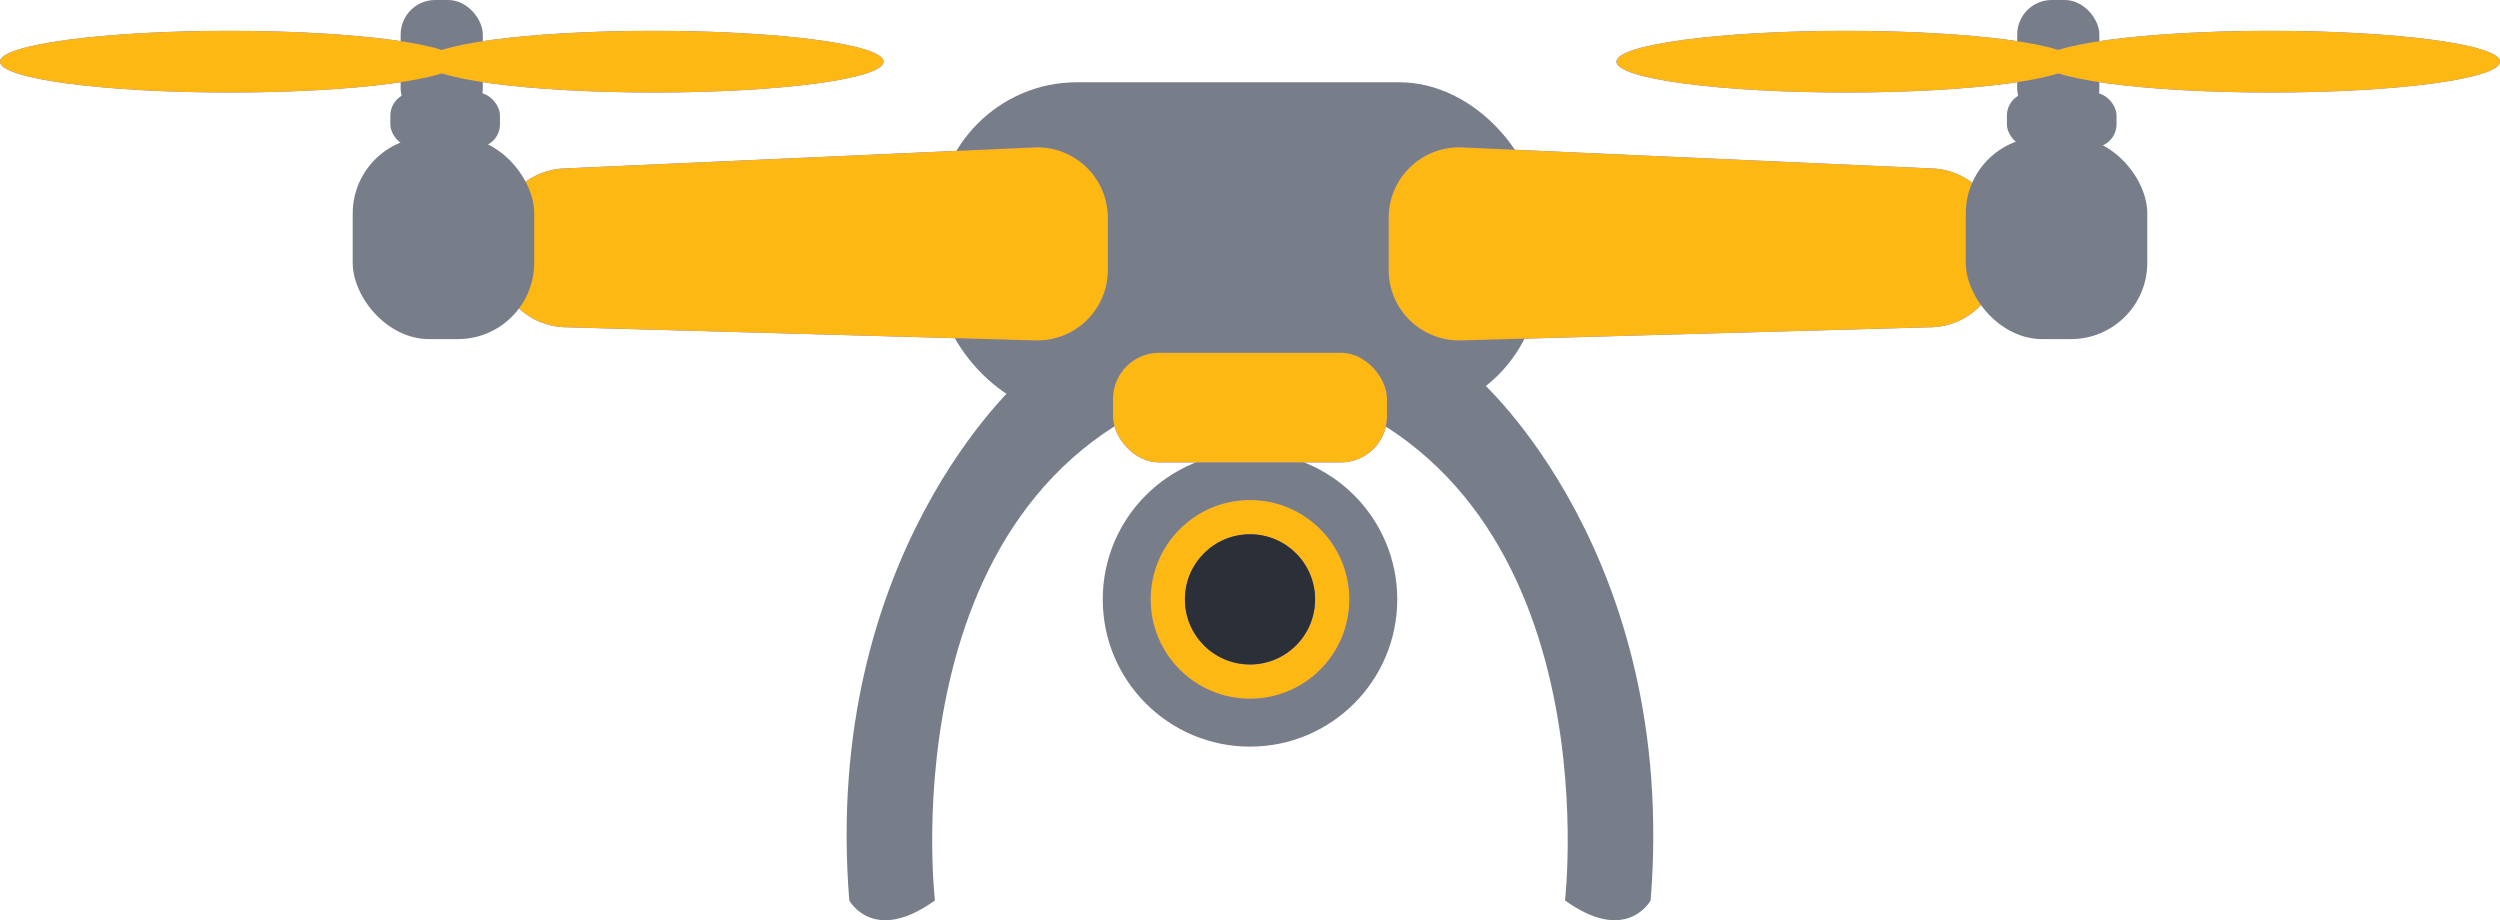<svg xmlns="http://www.w3.org/2000/svg" width="301.52" height="110.985" viewBox="0 0 301.52 110.985">
  <g id="Group_3700" data-name="Group 3700" transform="translate(2733.768 16635.189)">
    <circle id="Ellipse_63" data-name="Ellipse 63" cx="17.76" cy="17.76" r="17.76" transform="translate(-2600.768 -16580.66)" fill="#777d89"/>
    <circle id="Ellipse_64" data-name="Ellipse 64" cx="11.98" cy="11.98" r="11.98" transform="translate(-2594.988 -16574.881)" fill="#6c63ff"/>
    <circle id="Ellipse_65" data-name="Ellipse 65" cx="11.98" cy="11.98" r="11.98" transform="translate(-2594.988 -16574.881)" fill="#fdb813"/>
    <circle id="Ellipse_66" data-name="Ellipse 66" cx="7.85" cy="7.85" r="7.85" transform="translate(-2590.858 -16570.75)" fill="#6c63ff"/>
    <circle id="Ellipse_67" data-name="Ellipse 67" cx="7.85" cy="7.85" r="7.85" transform="translate(-2590.858 -16570.75)" fill="#2b2f38"/>
    <path id="Path_1616" data-name="Path 1616" d="M857.93,259s-24,21.07-20.65,62.78c0,0,2.89,5.37,10.33,0,0,0-6.2-52.87,35.11-62.78Z" transform="translate(-3468.618 -16848.371)" fill="#777d89"/>
    <path id="Path_1617" data-name="Path 1617" d="M913.28,259s24,21.07,20.65,62.78c0,0-2.89,5.37-10.33,0,0,0,6.2-52.87-35.11-62.78Z" transform="translate(-3468.618 -16848.371)" fill="#777d89"/>
    <rect id="Rectangle_225" data-name="Rectangle 225" width="72.7" height="40.27" rx="16.95" transform="translate(-2620.798 -16625.27)" fill="#777d89"/>
    <path id="Path_1618" data-name="Path 1618" d="M859.72,254.24,803,252.65a8.51,8.51,0,0,1-8.27-8.5V242a8.51,8.51,0,0,1,8.128-8.5l56.722-2.54a8.51,8.51,0,0,1,8.89,8.5v6.31a8.51,8.51,0,0,1-8.75,8.47Z" transform="translate(-3468.618 -16848.371)" fill="#6c63ff"/>
    <path id="Path_1619" data-name="Path 1619" d="M911.08,254.24l56.72-1.59a8.51,8.51,0,0,0,8.27-8.5V242a8.51,8.51,0,0,0-8.129-8.5l-56.721-2.54a8.51,8.51,0,0,0-8.89,8.5v6.31a8.51,8.51,0,0,0,8.75,8.47Z" transform="translate(-3468.618 -16848.371)" fill="#6c63ff"/>
    <path id="Path_1620" data-name="Path 1620" d="M859.72,254.24,803,252.65a8.51,8.51,0,0,1-8.27-8.5V242a8.51,8.51,0,0,1,8.128-8.5l56.722-2.54a8.51,8.51,0,0,1,8.89,8.5v6.31a8.51,8.51,0,0,1-8.75,8.47Z" transform="translate(-3468.618 -16848.371)" fill="#fdb813"/>
    <path id="Path_1621" data-name="Path 1621" d="M911.08,254.24l56.72-1.59a8.51,8.51,0,0,0,8.27-8.5V242a8.51,8.51,0,0,0-8.129-8.5l-56.721-2.54a8.51,8.51,0,0,0-8.89,8.5v6.31a8.51,8.51,0,0,0,8.75,8.47Z" transform="translate(-3468.618 -16848.371)" fill="#fdb813"/>
    <rect id="Rectangle_226" data-name="Rectangle 226" width="21.89" height="24.37" rx="9.21" transform="translate(-2691.228 -16618.66)" fill="#777d89"/>
    <rect id="Rectangle_227" data-name="Rectangle 227" width="21.89" height="24.37" rx="9.21" transform="translate(-2496.678 -16618.66)" fill="#777d89"/>
    <rect id="Rectangle_228" data-name="Rectangle 228" width="13.22" height="6.61" rx="2.78" transform="translate(-2686.688 -16624.029)" fill="#777d89"/>
    <rect id="Rectangle_229" data-name="Rectangle 229" width="9.91" height="14.87" rx="4.17" transform="translate(-2685.448 -16635.189)" fill="#777d89"/>
    <ellipse id="Ellipse_68" data-name="Ellipse 68" cx="27.67" cy="3.72" rx="27.67" ry="3.72" transform="translate(-2733.768 -16631.471)" fill="#6c63ff"/>
    <ellipse id="Ellipse_69" data-name="Ellipse 69" cx="27.67" cy="3.72" rx="27.67" ry="3.72" transform="translate(-2682.548 -16631.471)" fill="#6c63ff"/>
    <rect id="Rectangle_230" data-name="Rectangle 230" width="13.22" height="6.61" rx="2.78" transform="translate(-2491.718 -16624.029)" fill="#777d89"/>
    <rect id="Rectangle_231" data-name="Rectangle 231" width="9.91" height="14.87" rx="4.17" transform="translate(-2490.478 -16635.189)" fill="#777d89"/>
    <ellipse id="Ellipse_70" data-name="Ellipse 70" cx="27.67" cy="3.72" rx="27.67" ry="3.72" transform="translate(-2538.808 -16631.471)" fill="#6c63ff"/>
    <ellipse id="Ellipse_71" data-name="Ellipse 71" cx="27.67" cy="3.72" rx="27.67" ry="3.72" transform="translate(-2487.588 -16631.471)" fill="#6c63ff"/>
    <ellipse id="Ellipse_72" data-name="Ellipse 72" cx="27.67" cy="3.72" rx="27.67" ry="3.72" transform="translate(-2733.768 -16631.471)" fill="#fdb813"/>
    <ellipse id="Ellipse_73" data-name="Ellipse 73" cx="27.67" cy="3.72" rx="27.67" ry="3.72" transform="translate(-2682.548 -16631.471)" fill="#fdb813"/>
    <ellipse id="Ellipse_74" data-name="Ellipse 74" cx="27.67" cy="3.72" rx="27.67" ry="3.72" transform="translate(-2538.808 -16631.471)" fill="#fdb813"/>
    <ellipse id="Ellipse_75" data-name="Ellipse 75" cx="27.67" cy="3.72" rx="27.67" ry="3.72" transform="translate(-2487.588 -16631.471)" fill="#fdb813"/>
    <rect id="Rectangle_232" data-name="Rectangle 232" width="33.04" height="13.22" rx="5.56" transform="translate(-2599.528 -16592.641)" fill="#6c63ff"/>
    <rect id="Rectangle_233" data-name="Rectangle 233" width="33.04" height="13.22" rx="5.56" transform="translate(-2599.528 -16592.641)" fill="#fdb813"/>
  </g>
</svg>
